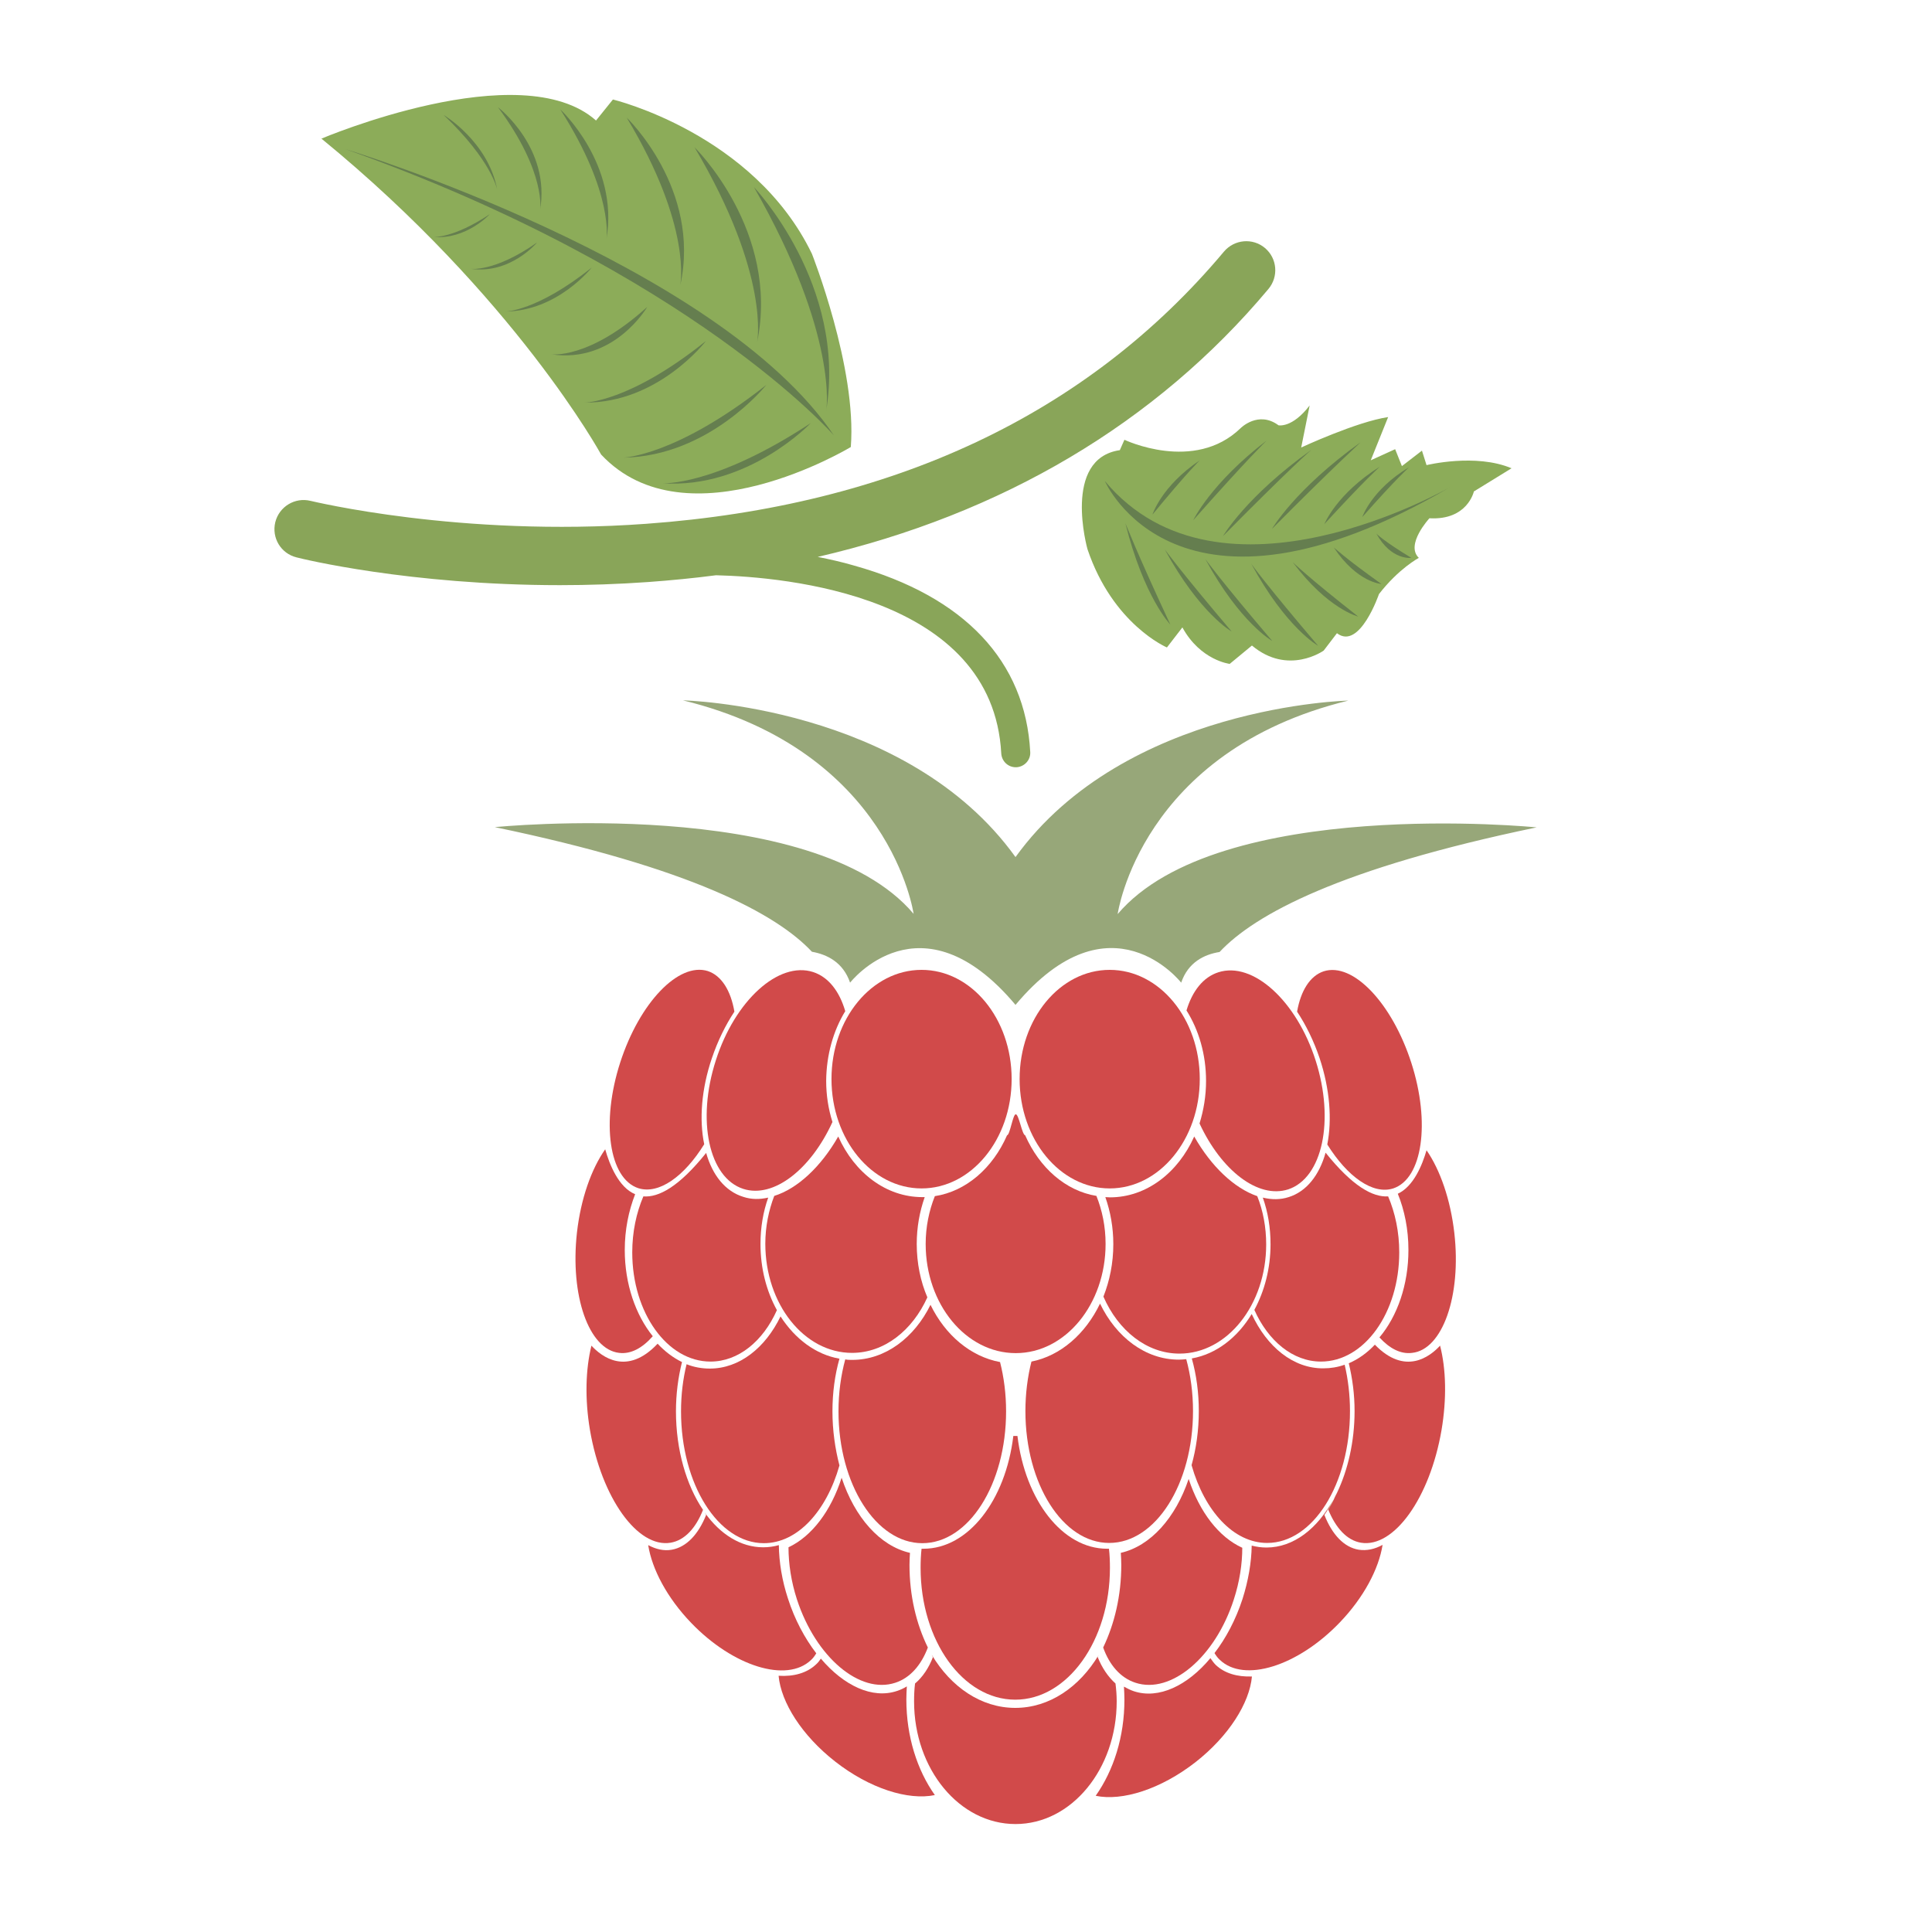 <?xml version="1.0" encoding="utf-8"?>
<!-- Generator: Adobe Illustrator 23.1.0, SVG Export Plug-In . SVG Version: 6.00 Build 0)  -->
<svg version="1.1" xmlns="http://www.w3.org/2000/svg" xmlns:xlink="http://www.w3.org/1999/xlink" x="0px" y="0px"
	 viewBox="0 0 80 80" style="enable-background:new 0 0 80 80;" xml:space="preserve">
<style type="text/css">
	.st0{fill:#6F8653;}
	.st1{fill:#EBB044;}
	.st2{fill:#EEC27E;}
	.st3{fill:#DBA44B;}
	.st4{fill:#725846;}
	.st5{fill:#E8CA48;}
	.st6{fill:#F2DC7D;}
	.st7{fill:#CDB44D;}
	.st8{fill:#F8F8E1;}
	.st9{fill:#E4D049;}
	.st10{fill:#EDDC60;}
	.st11{fill:#E7E474;}
	.st12{fill:#809764;}
	.st13{fill:#46684B;}
	.st14{fill:#4D724F;}
	.st15{fill:#7D8E54;}
	.st16{fill:#4E7553;}
	.st17{fill:#456449;}
	.st18{fill:#415E46;}
	.st19{fill:#D6E06F;}
	.st20{fill:#A46246;}
	.st21{fill:#A97361;}
	.st22{fill:#6D8A56;}
	.st23{fill:#DB7B43;}
	.st24{fill:#EDB862;}
	.st25{fill:#DD8347;}
	.st26{fill:#E09A79;}
	.st27{fill:#D76B43;}
	.st28{fill:#C66849;}
	.st29{fill:#8E8079;}
	.st30{fill:#D98065;}
	.st31{fill:#C56647;}
	.st32{fill:#EFD9BA;}
	.st33{fill:#D45D45;}
	.st34{fill:#DD8075;}
	.st35{fill:#DAC6AD;}
	.st36{fill:#657F51;}
	.st37{fill:#556946;}
	.st38{fill:#7D9657;}
	.st39{fill:#7B706B;}
	.st40{fill:#93A47A;}
	.st41{fill:#6A7E4F;}
	.st42{fill:#E7E5D1;}
	.st43{fill:#CFD26A;}
	.st44{fill:#EDF0BC;}
	.st45{fill:#B6AA50;}
	.st46{fill:#A39C74;}
	.st47{fill:#D1C474;}
	.st48{fill:#93854C;}
	.st49{fill:#867B4A;}
	.st50{fill:#291D10;}
	.st51{fill:#AA9B50;}
	.st52{fill:#E5D263;}
	.st53{fill:#DC7F44;}
	.st54{fill:#E0956D;}
	.st55{fill:#EAAB44;}
	.st56{fill:#8CAC59;}
	.st57{fill:#657E4F;}
	.st58{fill:#97A779;}
	.st59{fill:#D14A4A;}
	.st60{fill:#97C35A;}
	.st61{fill:#89A559;}
	.st62{fill:#CB7A5E;}
	.st63{fill:#BE725E;}
	.st64{fill:#B16955;}
	.st65{fill:#D18D7D;}
	.st66{fill:#5D4837;}
	.st67{fill:#9C5B44;}
	.st68{fill:#D69747;}
	.st69{fill:#6A8E58;}
	.st70{fill:#80A071;}
	.st71{fill:#F1EB66;}
	.st72{fill:#EAC647;}
	.st73{fill:#F3EA8A;}
	.st74{fill:#CEA04A;}
	.st75{fill:#473321;}
	.st76{fill:#93AD7C;}
	.st77{fill:#EFD1A2;}
	.st78{fill:#91A87A;}
	.st79{fill:#6E8E42;}
	.st80{fill:#586889;}
	.st81{fill:#77859F;}
	.st82{fill:#83A25A;}
	.st83{fill:#B2C495;}
	.st84{fill:#947659;}
	.st85{fill:#4E6E4F;}
	.st86{fill:#524160;}
	.st87{fill:#3D3649;}
	.st88{fill:#6B5C7A;}
	.st89{fill:#2F3338;}
	.st90{fill:#212428;}
	.st91{fill:#282D32;}
	.st92{fill:#42484E;}
	.st93{fill:#252B2E;}
	.st94{fill:#6B3F3C;}
	.st95{fill:#645E57;}
	.st96{fill:#517E55;}
	.st97{fill:#2E4135;}
	.st98{fill:none;}
	.st99{fill:#6E8B70;}
	.st100{fill:#3D5545;}
	.st101{fill:#628A64;}
	.st102{fill:#F9F9E3;}
	.st103{fill:#D96F60;}
	.st104{fill:#C0645A;}
	.st105{fill:#543E2C;}
	.st106{fill:#7F4B49;}
	.st107{fill:#9E6345;}
	.st108{fill:#994D49;}
	.st109{fill:#A46A69;}
	.st110{fill:#8F5B42;}
	.st111{fill:#8E4948;}
	.st112{fill:#85986E;}
	.st113{fill:#6D7290;}
	.st114{fill:#626880;}
	.st115{fill:#9C9385;}
	.st116{fill:#F2D55A;}
	.st117{clip-path:url(#SVGID_2_);}
	.st118{fill:#E2AC54;}
	.st119{opacity:0.31;fill:#F9EFC5;}
	.st120{opacity:0.31;fill:#FFFBE9;}
	.st121{fill:#DDC862;}
	.st122{fill:#FFF3C2;}
	.st123{fill:#E8C046;stroke:#7A695F;stroke-width:0.15;stroke-miterlimit:10;}
	.st124{fill:#DBB248;}
	.st125{fill:#6F5753;}
	.st126{fill:#E8C046;stroke:#77655B;stroke-width:0.15;stroke-miterlimit:10;}
	.st127{fill:#83A15C;}
	.st128{fill:#698C3C;}
	.st129{fill:#809D5B;}
	.st130{fill:#4A6224;}
	.st131{fill:#85A55C;}
	.st132{fill:#506B26;}
	.st133{fill:#82A15B;}
	.st134{fill:#698958;}
	.st135{fill:#DD8344;}
	.st136{fill:#B56721;}
	.st137{fill:#C2463A;}
	.st138{fill:#CC6E64;}
	.st139{fill:#5EA817;}
	.st140{fill:#5F8F22;}
	.st141{fill:#C24F3C;}
	.st142{fill:#AB4A39;}
	.st143{fill:#BB413C;}
	.st144{fill:#EA7142;}
	.st145{fill:#ED835B;}
	.st146{fill:#E76D18;}
	.st147{fill:#56734E;}
	.st148{fill:#CBC797;}
	.st149{fill:#F1F0E1;}
	.st150{fill:#DBD9CA;}
	.st151{fill:#496042;}
	.st152{fill:#547534;}
	.st153{fill:#C0D591;}
	.st154{fill:#B3C483;}
	.st155{fill:#DFEAC1;}
	.st156{fill:#D5DDB8;}
	.st157{fill:#577F36;}
	.st158{fill:#4D6D2F;}
	.st159{fill:#4F6B32;}
	.st160{fill:#AAC654;}
	.st161{fill:#A0B252;}
	.st162{fill:#9B3743;}
	.st163{fill:#A34D5B;}
	.st164{fill:#75434B;}
	.st165{fill:#80333D;}
	.st166{fill:#722F3A;}
	.st167{fill:#8E424F;}
	.st168{fill:#A5273F;}
	.st169{fill:#9B2944;}
	.st170{fill:#93B250;}
	.st171{fill:#778950;}
	.st172{fill:#B1B297;}
	.st173{fill:#5D6B3E;}
	.st174{fill:#769328;}
	.st175{fill:#B9BC9D;}
	.st176{fill:#B4CE6E;}
	.st177{fill:#CCCEAF;}
	.st178{fill:#AEAF94;}
	.st179{fill:#E8C046;stroke:#7F6D62;stroke-width:0.15;stroke-miterlimit:10;}
	.st180{fill:#B7C661;}
	.st181{fill:#CED893;stroke:#ACB25F;stroke-width:0.5;stroke-miterlimit:10;}
	.st182{fill:#D79F4A;}
	.st183{clip-path:url(#SVGID_4_);}
	.st184{fill:#CDD98D;}
	.st185{fill:#FADA37;}
	.st186{fill:#CCB244;}
	.st187{fill:#FAE089;}
	.st188{fill:#FFED90;}
	.st189{fill:#ECDB6F;}
	.st190{fill:#FECF73;}
	.st191{fill:#CEA865;}
	.st192{fill:#EDDFCA;}
	.st193{fill:#EBDECA;}
	.st194{fill:#638408;}
	.st195{fill:#CE9F41;}
	.st196{fill:#F7BA23;}
	.st197{fill:#EAAE2A;}
	.st198{fill:#F2CE36;}
	.st199{fill:#F9D53D;}
	.st200{fill:#FCDA4F;}
	.st201{fill:#F7E289;}
	.st202{fill:#668F05;}
	.st203{fill:#597214;}
	.st204{fill:#8BA040;}
	.st205{fill:#7AA122;}
	.st206{fill:#95BB28;}
	.st207{fill:#E7F2A6;}
	.st208{fill:#C4CC75;}
	.st209{fill:#87A82C;}
	.st210{fill:#9FBF45;}
	.st211{fill:#728E25;}
	.st212{fill:#7D4E30;}
	.st213{fill:#3F5A2F;}
	.st214{fill:#4B7837;}
	.st215{fill:#85A93F;}
	.st216{fill:#693F26;}
	.st217{fill:#8C7668;}
	.st218{fill:#EDE9E6;}
	.st219{fill:#FFFDFC;}
	.st220{fill:#846F5C;}
	.st221{clip-path:url(#SVGID_6_);}
	.st222{fill:#B2A594;}
	.st223{fill:#E4DDD5;}
	.st224{fill:#A16D46;}
	.st225{fill:#9A8E42;}
	.st226{fill:#BBB061;}
	.st227{fill:#A08F41;}
	.st228{fill:#C1AD56;}
	.st229{opacity:0.7;}
	.st230{fill:#DACA7F;}
	.st231{fill:#EEE49F;}
	.st232{opacity:0.5;}
	.st233{fill:#FFF9D7;}
	.st234{fill:#7C7F32;}
	.st235{fill:#95A84C;}
	.st236{fill:#D8B45C;}
	.st237{fill:#FCC572;}
	.st238{fill:#FED49A;}
	.st239{fill:#C0782C;}
	.st240{fill:#D49430;}
	.st241{fill:#F5D19D;}
	.st242{opacity:0.35;}
	.st243{fill:#F9AFC9;}
	.st244{fill:#F9CDDE;}
	.st245{fill:#FFF3F8;}
	.st246{fill:#F4A2C3;}
	.st247{fill:#FFFFFF;}
	.st248{fill:#D7F2F9;}
	.st249{fill:#492743;}
	.st250{fill:#20131D;}
	.st251{fill:#685364;}
	.st252{fill:#748115;}
	.st253{fill:#A7B86A;}
</style>
<g id="Слой_1">
	<g>
		<g>
			<path class="st56" d="M46.56,18.21c0,0,2.89,1.38,4.81-0.48c0,0,0.73-0.74,1.57-0.12c0,0,0.56,0.13,1.29-0.82l-0.35,1.74
				c0,0,2.3-1.07,3.6-1.26l-0.72,1.79l1.01-0.46l0.28,0.7l0.83-0.64l0.19,0.6c0,0,2.03-0.5,3.52,0.13l-1.56,0.96
				c0,0-0.26,1.2-1.84,1.11c0,0-1.01,1.09-0.44,1.64c0,0-0.83,0.44-1.65,1.5c0,0-0.8,2.34-1.74,1.62l-0.55,0.72
				c0,0-1.47,1.05-2.97-0.21l-0.92,0.76c0,0-1.21-0.14-1.96-1.51l-0.64,0.83c0,0-2.24-0.95-3.29-4.07c0,0-1.06-3.75,1.34-4.1
				L46.56,18.21z"/>
			<path class="st57" d="M45.75,19.92c0,0,2.96,6.86,14.28,0.26C60.02,20.18,50.55,25.66,45.75,19.92z"/>
			<path class="st57" d="M57.2,24.18c0,0-1-0.05-1.97-1.51C55.23,22.66,55.68,23.1,57.2,24.18z"/>
			<path class="st57" d="M58.44,23.1c0,0-0.83,0.12-1.45-1.01C56.99,22.1,57.3,22.41,58.44,23.1z"/>
			<path class="st57" d="M56.41,21.41c0,0,0.37-1.12,1.93-2.06C58.34,19.36,57.82,19.81,56.41,21.41z"/>
			<path class="st57" d="M54.84,21.7c0,0,0.49-1.24,2.3-2.38C57.14,19.32,56.53,19.86,54.84,21.7z"/>
			<path class="st57" d="M49.41,21.54c0,0,0.72-1.52,3.04-3.3C52.45,18.24,51.65,19.01,49.41,21.54z"/>
			<path class="st57" d="M47.72,21.31c0,0,0.36-1.17,1.96-2.25C49.68,19.06,49.15,19.57,47.72,21.31z"/>
			<path class="st57" d="M52.67,21.9c0,0,0.95-1.64,3.66-3.58C56.34,18.33,55.39,19.16,52.67,21.9z"/>
			<path class="st57" d="M50.64,22.2c0,0,0.95-1.64,3.67-3.58C54.3,18.62,53.35,19.46,50.64,22.2z"/>
			<path class="st57" d="M56.24,25.53c0,0-1.25-0.3-2.71-2.25C53.53,23.28,54.16,23.9,56.24,25.53z"/>
			<path class="st57" d="M54.58,26.74c0,0-1.33-0.74-2.77-3.4C51.81,23.35,52.45,24.24,54.58,26.74z"/>
			<path class="st57" d="M52.68,26.54c0,0-1.33-0.74-2.77-3.39C49.91,23.15,50.55,24.04,52.68,26.54z"/>
			<path class="st57" d="M51,26.15c0,0-1.32-0.74-2.77-3.4C48.24,22.76,48.88,23.65,51,26.15z"/>
			<path class="st57" d="M48.46,25.86c0,0-1.09-1.12-1.86-4.19C46.61,21.67,47.01,22.75,48.46,25.86z"/>
		</g>
		<g>
			<path class="st56" d="M24.89,18.82c0,0-3.56-6.52-11.58-13.08c0,0,8.26-3.51,11.37-0.75l0.7-0.87c0,0,5.83,1.4,8.24,6.39
				c0,0,1.87,4.73,1.61,8C35.23,18.51,28.44,22.62,24.89,18.82z"/>
			<path class="st57" d="M14.32,6.18c0,0,15.38,4.69,20.21,11.85C34.52,18.02,28.65,11.28,14.32,6.18z"/>
			<path class="st57" d="M18.37,4.76c0,0,1.85,1.1,2.22,3.1C20.59,7.86,20.37,6.66,18.37,4.76z"/>
			<path class="st57" d="M20.28,8.87c0,0-0.97,1.06-2.33,0.94C17.95,9.81,18.76,9.88,20.28,8.87z"/>
			<path class="st57" d="M22.24,10.04c0,0-1.11,1.33-2.75,1.09C19.49,11.13,20.47,11.28,22.24,10.04z"/>
			<path class="st57" d="M24.5,11.08c0,0-1.41,1.8-3.58,1.82C20.92,12.9,22.22,12.9,24.5,11.08z"/>
			<path class="st57" d="M26.8,12.71c0,0-1.37,2.36-3.98,1.96C22.82,14.67,24.38,14.9,26.8,12.71z"/>
			<path class="st57" d="M29.23,14.12c0,0-1.97,2.58-5.03,2.55C24.2,16.67,26.04,16.68,29.23,14.12z"/>
			<path class="st57" d="M31.73,15.94c0,0-2.35,2.95-5.91,3.01C25.82,18.94,27.96,18.91,31.73,15.94z"/>
			<path class="st57" d="M33.57,17.52c0,0-2.6,2.74-6.15,2.49C27.42,20.01,29.55,20.16,33.57,17.52z"/>
			<path class="st57" d="M20.62,4.44c0,0,2.2,1.68,1.74,4.28C22.37,8.73,22.64,7.16,20.62,4.44z"/>
			<path class="st57" d="M23.2,4.53c0,0,2.45,2.26,1.91,5.38C25.11,9.91,25.44,8.04,23.2,4.53z"/>
			<path class="st57" d="M25.95,4.87c0,0,3.09,2.95,2.22,6.94C28.16,11.81,28.69,9.42,25.95,4.87z"/>
			<path class="st57" d="M28.76,6.1c0,0,3.54,3.46,2.59,8.08C31.35,14.18,31.92,11.42,28.76,6.1z"/>
			<path class="st57" d="M31.22,7.75c0,0,3.85,4.04,2.99,9.26C34.22,17.01,34.73,13.88,31.22,7.75z"/>
		</g>
		<g>
			<path class="st58" d="M35.2,40.69c0,0,2.92-3.76,6.85,0.92c3.93-4.69,6.86-0.92,6.86-0.92c0.29-0.85,0.96-1.17,1.59-1.27
				c1.46-1.56,4.99-3.47,13.13-5.16c0,0-13.18-1.32-17.35,3.59c0,0,0.94-6.74,9.55-8.84c0,0-9.25,0.2-13.78,6.48
				C37.53,29.2,28.28,29,28.28,29c8.61,2.1,9.55,8.84,9.55,8.84c-4.16-4.92-17.34-3.59-17.34-3.59c8.14,1.69,11.67,3.6,13.13,5.16
				C34.24,39.52,34.91,39.84,35.2,40.69z"/>
			<g>
				<g>
					<path class="st59" d="M45.95,40.16c-2.06,0-3.73,2.02-3.73,4.52s1.67,4.53,3.73,4.53s3.73-2.03,3.73-4.53
						S48.01,40.16,45.95,40.16z"/>
					<path class="st59" d="M38.16,40.16c-2.06,0-3.73,2.02-3.73,4.52s1.67,4.53,3.73,4.53s3.73-2.03,3.73-4.53
						S40.22,40.16,38.16,40.16z"/>
				</g>
				<g>
					<path class="st59" d="M41.41,56.4c-1.23-0.23-2.27-1.12-2.88-2.37c-0.67,1.36-1.87,2.28-3.24,2.28c-0.1,0-0.2,0-0.29-0.02
						c-0.18,0.66-0.28,1.39-0.28,2.15c0,3.02,1.56,5.46,3.47,5.46c1.92,0,3.47-2.44,3.47-5.46C41.66,57.72,41.57,57.03,41.41,56.4z"
						/>
					<path class="st59" d="M45.55,53.98c-0.6,1.25-1.63,2.16-2.84,2.4c-0.16,0.63-0.25,1.33-0.25,2.05c0,3.02,1.55,5.46,3.47,5.46
						c1.92,0,3.47-2.44,3.47-5.46c0-0.76-0.1-1.49-0.28-2.15c-0.1,0.01-0.21,0.02-0.31,0.02C47.43,56.3,46.22,55.37,45.55,53.98z"/>
				</g>
				<g>
					<path class="st59" d="M34.47,58.44c0-0.77,0.1-1.51,0.29-2.18c-0.98-0.17-1.84-0.82-2.44-1.75c-0.63,1.3-1.7,2.16-2.93,2.16
						c-0.33,0-0.66-0.06-0.96-0.18c-0.15,0.61-0.23,1.26-0.23,1.95c0,3.02,1.54,5.46,3.43,5.46c1.39,0,2.59-1.32,3.13-3.22
						C34.58,59.99,34.47,59.23,34.47,58.44z"/>
					<path class="st59" d="M51.83,54.41c-0.59,0.98-1.47,1.66-2.48,1.84c0.19,0.68,0.29,1.41,0.29,2.18c0,0.8-0.11,1.56-0.3,2.24
						c0.54,1.9,1.74,3.22,3.13,3.22c1.9,0,3.43-2.44,3.43-5.46c0-0.67-0.08-1.32-0.22-1.92c-0.28,0.1-0.58,0.15-0.88,0.15
						C53.55,56.67,52.46,55.77,51.83,54.41z"/>
				</g>
				<g>
					<path class="st59" d="M27.99,58.44c0-0.72,0.09-1.4,0.25-2.04c-0.37-0.18-0.71-0.44-1.01-0.76c-1.27,1.35-2.32,0.54-2.74,0.08
						c-0.24,0.97-0.28,2.2-0.06,3.5c0.48,2.8,1.97,4.89,3.34,4.66c0.58-0.1,1.04-0.6,1.34-1.36C28.42,61.5,27.99,60.04,27.99,58.44z
						"/>
					<path class="st60" d="M54.99,62.49c0,0,0.01,0.01,0.01,0.02c0.08-0.14,0.16-0.27,0.23-0.42
						C55.15,62.23,55.07,62.36,54.99,62.49z"/>
					<path class="st60" d="M55.26,62.02c0.03-0.07,0.07-0.13,0.1-0.2C55.33,61.89,55.3,61.96,55.26,62.02z"/>
					<path class="st59" d="M56.93,55.68c-0.32,0.34-0.68,0.6-1.08,0.77c0.15,0.62,0.24,1.28,0.24,1.98c0,1.27-0.28,2.45-0.73,3.39
						c-0.03,0.07-0.07,0.13-0.1,0.2c-0.01,0.02-0.02,0.05-0.03,0.07c-0.07,0.15-0.15,0.28-0.23,0.42c0.31,0.76,0.77,1.27,1.35,1.37
						c1.37,0.23,2.86-1.86,3.34-4.66c0.22-1.3,0.19-2.53-0.06-3.5C59.21,56.18,58.18,56.97,56.93,55.68z"/>
				</g>
				<path class="st59" d="M45.45,68.61c0.02-0.03,0.03-0.06,0.05-0.09c-0.8,1.34-2.05,2.2-3.46,2.2c-1.41,0-2.66-0.86-3.46-2.2
					c0.01,0.03,0.03,0.06,0.05,0.1c-0.17,0.44-0.42,0.82-0.74,1.09c-0.03,0.24-0.04,0.49-0.04,0.74c0,2.81,1.88,5.08,4.2,5.08
					c2.32,0,4.19-2.28,4.19-5.08c0-0.26-0.02-0.5-0.05-0.74C45.88,69.43,45.63,69.06,45.45,68.61z"/>
				<g>
					<g>
						<path class="st59" d="M37.53,70.37c0-0.18,0.01-0.36,0.02-0.54c-0.13,0.08-0.26,0.14-0.41,0.19c-1.02,0.34-2.2-0.22-3.15-1.34
							c-0.06,0.09-0.12,0.17-0.2,0.24c-0.38,0.36-0.93,0.51-1.55,0.47c0.1,1.1,0.96,2.47,2.34,3.55c1.43,1.12,3.03,1.62,4.13,1.39
							C37.98,73.3,37.53,71.91,37.53,70.37z"/>
					</g>
					<g>
						<path class="st59" d="M50.34,68.94c-0.08-0.08-0.15-0.18-0.22-0.28c-0.95,1.14-2.14,1.71-3.17,1.37
							c-0.15-0.05-0.28-0.12-0.41-0.19c0.01,0.18,0.02,0.36,0.02,0.54c0,1.54-0.45,2.93-1.19,3.98c1.1,0.23,2.69-0.27,4.13-1.39
							c1.38-1.08,2.24-2.45,2.34-3.55C51.23,69.44,50.71,69.29,50.34,68.94z"/>
					</g>
				</g>
				<path class="st59" d="M42.13,59.46c-0.03,0-0.06,0-0.08,0c-0.03,0-0.06,0-0.09,0c-0.32,2.66-1.86,4.67-3.72,4.67
					c-0.02,0-0.05,0-0.08,0c-0.03,0.26-0.04,0.52-0.04,0.79c0,3.02,1.75,5.46,3.92,5.46c2.16,0,3.92-2.44,3.92-5.46
					c0-0.27-0.01-0.53-0.04-0.79c-0.02,0-0.05,0-0.08,0C43.99,64.13,42.45,62.12,42.13,59.46z"/>
				<path class="st59" d="M37.66,64.8c0-0.17,0.01-0.34,0.02-0.5c-1.24-0.28-2.29-1.47-2.83-3.11c-0.44,1.38-1.24,2.43-2.2,2.88
					c0,0.68,0.11,1.42,0.35,2.16c0.78,2.39,2.6,3.93,4.07,3.45c0.62-0.2,1.08-0.74,1.35-1.46C37.94,67.24,37.66,66.07,37.66,64.8z"
					/>
				<path class="st59" d="M49.22,61.24c-0.54,1.61-1.58,2.78-2.81,3.06c0.01,0.16,0.02,0.33,0.02,0.5c0,1.27-0.28,2.44-0.75,3.42
					c0.26,0.73,0.72,1.26,1.34,1.46c1.47,0.48,3.3-1.06,4.07-3.45c0.24-0.74,0.35-1.47,0.35-2.14
					C50.47,63.65,49.67,62.61,49.22,61.24z"/>
				<path class="st59" d="M32.63,66.2c-0.25-0.76-0.37-1.51-0.38-2.22c-0.21,0.06-0.42,0.09-0.65,0.09c-0.93,0-1.78-0.54-2.42-1.44
					c0.02,0.03,0.04,0.07,0.06,0.1c-0.32,0.8-0.81,1.33-1.42,1.44c-0.33,0.06-0.66-0.02-0.98-0.19c0.16,1,0.78,2.18,1.78,3.22
					c1.74,1.81,3.96,2.49,4.96,1.54c0.09-0.08,0.16-0.18,0.22-0.28C33.32,67.83,32.91,67.07,32.63,66.2z"/>
				<path class="st59" d="M56.26,64.17c-0.61-0.1-1.1-0.63-1.42-1.44c0.14-0.2,0.26-0.43,0.38-0.66c-0.66,1.23-1.66,2.01-2.78,2.01
					c-0.21,0-0.41-0.03-0.61-0.08c-0.01,0.7-0.14,1.45-0.38,2.21c-0.28,0.86-0.69,1.63-1.16,2.24c0.06,0.1,0.13,0.2,0.22,0.28
					c1,0.96,3.22,0.27,4.96-1.54c1-1.04,1.62-2.22,1.78-3.22C56.92,64.15,56.59,64.22,56.26,64.17z"/>
				<path class="st59" d="M42.45,47.01c-0.13-0.02-0.26-0.87-0.39-0.87c-0.12,0-0.24,0.86-0.36,0.87c-0.59,1.35-1.69,2.32-2.99,2.52
					c-0.24,0.6-0.38,1.27-0.38,1.98c0,2.5,1.67,4.52,3.73,4.52c2.06,0,3.72-2.03,3.72-4.52c0-0.72-0.14-1.39-0.38-1.99
					C44.12,49.31,43.04,48.35,42.45,47.01z"/>
				<g>
					<path class="st59" d="M49.45,47.06c-0.67,1.5-1.98,2.52-3.49,2.52c-0.06,0-0.13-0.01-0.19-0.01c0.21,0.6,0.33,1.25,0.33,1.95
						c0,0.78-0.15,1.51-0.41,2.17c0.61,1.4,1.79,2.36,3.15,2.36c1.98,0,3.59-2.03,3.59-4.52c0-0.72-0.13-1.4-0.37-2
						C51.11,49.2,50.16,48.31,49.45,47.06z"/>
					<path class="st59" d="M37.96,51.51c0-0.69,0.12-1.34,0.33-1.94c-0.03,0-0.07,0-0.1,0c-1.5,0-2.81-1.01-3.48-2.51
						c-0.72,1.26-1.69,2.16-2.65,2.46c-0.23,0.6-0.37,1.27-0.37,1.98c0,2.5,1.61,4.52,3.59,4.52c1.34,0,2.5-0.93,3.12-2.3
						C38.12,53.07,37.96,52.31,37.96,51.51z"/>
				</g>
				<g>
					<path class="st59" d="M31.49,51.51c0-0.68,0.11-1.33,0.32-1.92c-0.35,0.08-0.7,0.08-1.03-0.03c-0.75-0.23-1.28-0.9-1.54-1.82
						c-1.13,1.41-1.97,1.85-2.6,1.8c-0.29,0.68-0.46,1.47-0.46,2.32c0,2.5,1.45,4.52,3.24,4.52c1.16,0,2.18-0.85,2.75-2.13
						C31.74,53.47,31.49,52.53,31.49,51.51z"/>
					<path class="st59" d="M54.89,47.73c-0.26,0.93-0.79,1.61-1.53,1.84c-0.34,0.11-0.7,0.11-1.07,0.02
						c0.21,0.59,0.32,1.24,0.32,1.93c0,1.01-0.25,1.94-0.67,2.72c0.57,1.28,1.59,2.14,2.76,2.14c1.79,0,3.24-2.02,3.24-4.52
						c0-0.85-0.17-1.64-0.46-2.32C56.85,49.58,56.01,49.13,54.89,47.73z"/>
				</g>
				<g>
					<path class="st59" d="M25.06,47.59c-0.57,0.81-1.01,2.04-1.17,3.45c-0.29,2.61,0.49,4.84,1.75,4.98
						c0.48,0.06,0.96-0.2,1.39-0.69c-0.71-0.88-1.16-2.16-1.16-3.57c0-0.84,0.16-1.62,0.43-2.31
						C25.62,49.17,25.24,48.23,25.06,47.59z"/>
					<path class="st59" d="M60.22,51.05c-0.16-1.39-0.59-2.61-1.15-3.42c-0.18,0.62-0.54,1.5-1.19,1.8
						c0.28,0.69,0.44,1.48,0.44,2.33c0,1.44-0.46,2.74-1.2,3.62c0.42,0.46,0.88,0.7,1.35,0.64C59.73,55.89,60.52,53.66,60.22,51.05z
						"/>
				</g>
				<g>
					<g>
						<path class="st59" d="M35,41.87c-0.24-0.82-0.69-1.41-1.33-1.62c-1.43-0.46-3.24,1.18-4.03,3.66
							c-0.8,2.48-0.29,4.86,1.14,5.32c1.25,0.4,2.79-0.8,3.69-2.77c-0.17-0.54-0.26-1.11-0.26-1.71
							C34.22,43.67,34.51,42.67,35,41.87z"/>
					</g>
					<g>
						<path class="st59" d="M54.48,43.92c-0.79-2.48-2.6-4.12-4.03-3.66c-0.63,0.2-1.08,0.78-1.32,1.58
							c0.51,0.81,0.81,1.82,0.81,2.92c0,0.62-0.1,1.21-0.27,1.76c0.9,1.94,2.42,3.13,3.67,2.73C54.76,48.78,55.27,46.4,54.48,43.92z
							"/>
					</g>
				</g>
				<g>
					<g>
						<path class="st59" d="M29.48,43.81c0.24-0.71,0.56-1.36,0.93-1.92c-0.15-0.87-0.53-1.49-1.1-1.68
							c-1.21-0.38-2.83,1.31-3.63,3.79c-0.8,2.48-0.46,4.8,0.75,5.2c0.85,0.27,1.9-0.48,2.73-1.82
							C28.95,46.37,29.04,45.1,29.48,43.81z"/>
					</g>
					<g>
						<path class="st59" d="M58.44,44.01c-0.8-2.48-2.42-4.18-3.63-3.79c-0.57,0.19-0.95,0.81-1.1,1.67
							c0.37,0.56,0.69,1.21,0.93,1.92c0.43,1.29,0.52,2.56,0.32,3.58c0.83,1.33,1.88,2.09,2.73,1.82
							C58.9,48.81,59.24,46.49,58.44,44.01z"/>
					</g>
				</g>
			</g>
		</g>
		<path class="st61" d="M52.38,10.27c-0.51-0.43-1.27-0.36-1.7,0.15c-5.65,6.74-13.71,10.53-23.93,11.27
			c-7.71,0.56-13.83-0.94-13.89-0.95c-0.65-0.16-1.3,0.24-1.46,0.88c-0.16,0.65,0.23,1.3,0.88,1.46c0.22,0.06,4.68,1.15,10.91,1.15
			c1.16,0,2.39-0.04,3.66-0.13c0.95-0.07,1.88-0.16,2.8-0.28c2.87,0.07,11.46,0.83,11.81,7.38c0.02,0.32,0.28,0.57,0.6,0.57
			c0.01,0,0.02,0,0.03,0c0.33-0.02,0.59-0.3,0.57-0.63c-0.2-3.76-2.72-6.44-7.29-7.72c-0.51-0.15-1.01-0.26-1.51-0.36
			c7.64-1.77,14.01-5.54,18.66-11.09C52.95,11.46,52.89,10.7,52.38,10.27z"/>
	</g>
</g>
<g id="Слой_2">
</g>
<g id="Слой_4">
</g>
<g id="Слой_3">
</g>
</svg>

